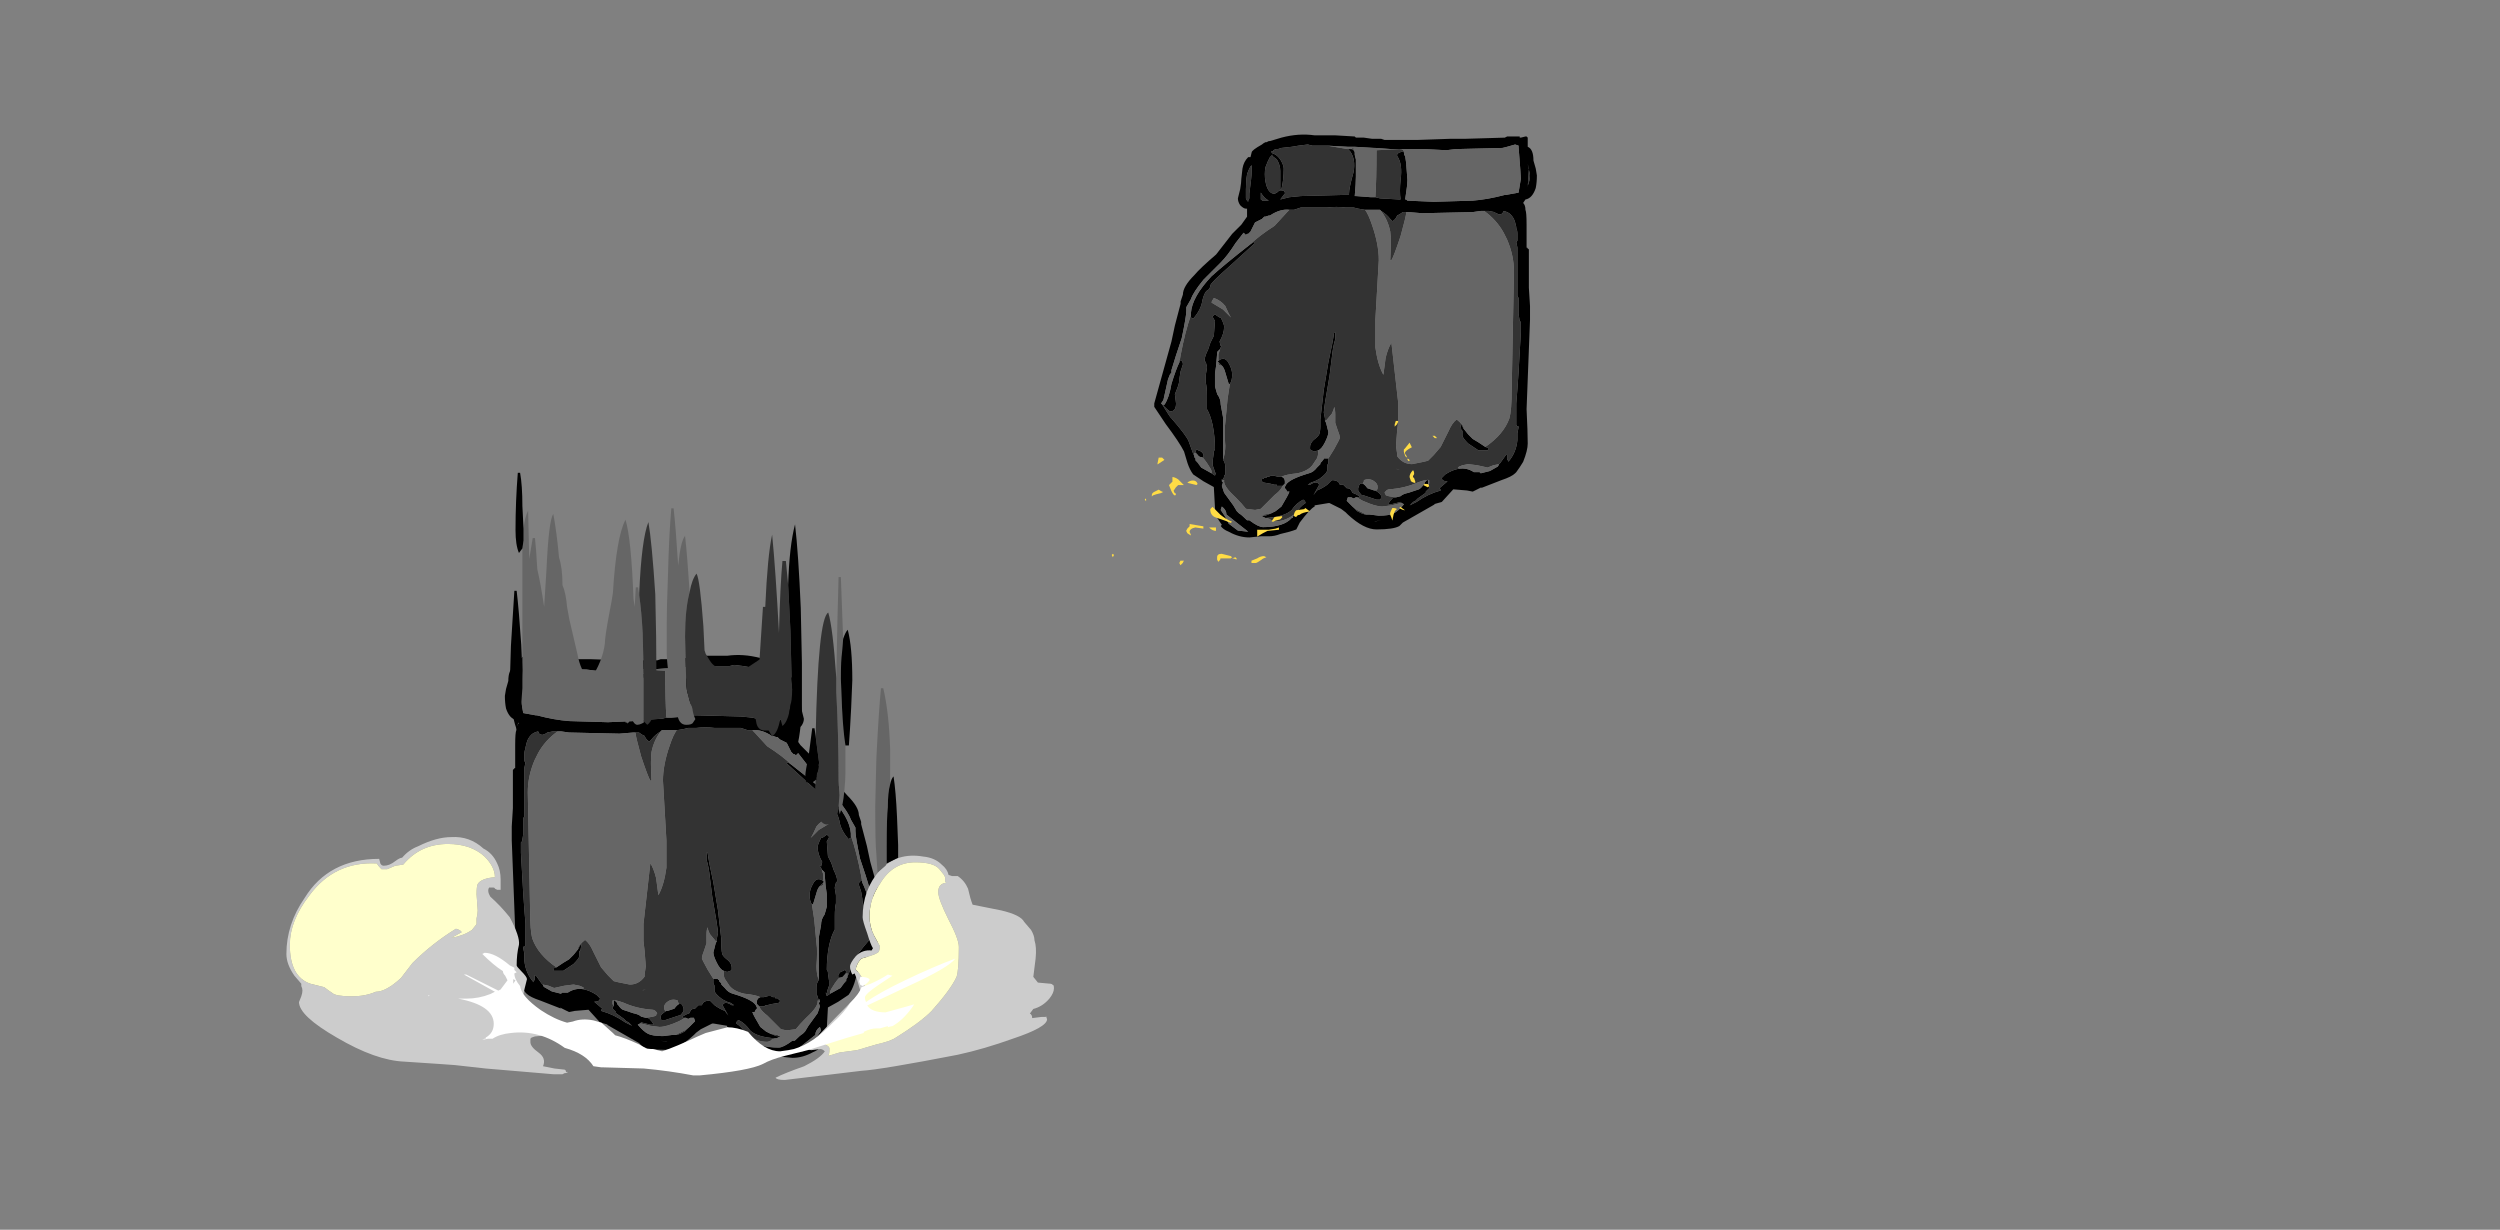 <?xml version="1.0" encoding="UTF-8" standalone="no"?>
<svg xmlns:ffdec="https://www.free-decompiler.com/flash" xmlns:xlink="http://www.w3.org/1999/xlink" ffdec:objectType="frame" height="375.7px" width="763.8px" xmlns="http://www.w3.org/2000/svg">
  <rect width="100%" height="100%" fill="#808080" stroke="none"/>
  <g transform="matrix(1.0, 0.0, 0.0, 1.0, 361.4, 335.85)">
    <use ffdec:characterId="2480" height="134.4" transform="matrix(1.0, 0.0, 0.0, 1.0, -226.75, -135.85)" width="142.45" xlink:href="#sprite0"/>
    <use ffdec:characterId="2485" height="26.5" transform="matrix(7.0, 0.0, 0.0, 7.0, -273.9, -191.4)" width="33.5" xlink:href="#shape1"/>
    <use ffdec:characterId="2480" height="134.4" transform="matrix(-1.0, 0.0, 0.0, 1.0, 127.75, -294.85)" width="142.45" xlink:href="#sprite0"/>
    <use ffdec:characterId="2484" height="6.3" transform="matrix(-7.0, 0.0, 0.0, 7.0, 77.65, -207.25)" width="14.2" xlink:href="#shape2"/>
  </g>
  <defs>
    <g id="sprite0" transform="matrix(1.0, 0.0, 0.0, 1.0, 19.6, 2.1)">
      <use ffdec:characterId="2476" height="17.6" transform="matrix(7.0, 0.0, 0.0, 7.0, 0.0, -2.1)" width="16.7" xlink:href="#shape0"/>
    </g>
    <g id="shape0" transform="matrix(1.0, 0.0, 0.0, 1.0, 0.0, 0.3)">
      <path d="M0.45 -0.2 L0.5 -0.2 0.7 -0.15 0.75 -0.15 0.75 -0.2 1.3 -0.2 1.4 -0.15 3.1 -0.1 3.75 -0.1 5.2 -0.05 6.65 -0.05 6.8 -0.1 7.2 -0.1 7.55 -0.15 7.9 -0.15 7.95 -0.2 8.8 -0.25 9.7 -0.25 Q10.4 -0.35 11.15 -0.15 L11.65 0.0 11.7 0.0 11.8 0.05 11.85 0.05 Q11.95 0.1 12.0 0.15 12.45 0.4 12.45 0.5 L12.5 0.7 12.6 0.7 Q12.8 0.9 12.85 1.2 L12.9 1.65 Q12.9 1.8 12.95 2.1 L13.05 2.5 Q13.05 2.65 12.95 2.8 12.8 2.95 12.7 2.95 L12.65 2.95 12.65 3.3 12.9 3.65 13.3 4.05 14.0 4.95 Q14.7 5.55 14.95 5.85 15.45 6.35 15.45 6.7 L15.55 7.0 15.55 7.1 15.8 8.05 15.95 8.75 16.7 11.45 16.7 11.6 16.2 12.35 Q15.6 13.15 15.4 13.55 15.35 13.7 15.25 14.05 15.15 14.35 15.0 14.55 L14.55 14.85 Q14.2 15.05 14.1 15.1 L14.05 16.0 Q14.05 16.15 13.95 16.45 L13.75 16.75 13.8 16.8 Q13.7 16.95 13.45 17.05 13.0 17.3 12.55 17.3 L12.05 17.25 11.7 17.25 Q11.45 17.25 11.2 17.15 10.75 17.05 10.5 16.95 L10.35 16.65 Q9.9 16.05 9.7 15.95 L9.7 15.9 9.1 15.8 9.05 15.8 8.55 16.05 8.35 16.2 8.25 16.3 Q7.55 16.95 7.0 16.95 6.25 16.95 6.0 16.8 L5.85 16.65 Q4.9 16.1 4.45 15.85 L4.5 15.85 4.15 15.75 3.65 15.2 3.05 15.25 2.8 15.3 2.4 15.1 2.45 15.15 1.55 14.8 Q1.1 14.65 0.95 14.5 L0.9 14.45 Q0.75 14.25 0.6 14.0 0.4 13.5 0.4 13.2 0.4 12.7 0.45 11.7 L0.3 7.8 0.3 7.2 0.35 6.4 0.35 4.75 Q0.35 4.7 0.4 4.7 0.4 4.65 0.45 4.65 L0.45 3.65 Q0.45 3.1 0.5 3.0 0.5 2.8 0.6 2.7 L0.5 2.55 Q0.2 2.5 0.05 2.05 0.0 1.8 0.0 1.5 L0.05 1.2 0.15 0.85 Q0.15 0.35 0.4 0.25 L0.4 -0.15 0.45 -0.2 M8.25 0.35 L8.15 0.45 Q7.9 0.8 8.0 1.35 8.2 2.05 8.2 2.3 L8.2 2.35 8.4 2.35 10.3 2.4 10.8 2.45 11.2 2.55 11.05 2.35 11.0 2.3 11.0 2.25 Q11.0 2.15 11.2 2.15 11.25 2.15 11.35 2.25 L11.45 2.3 Q11.75 2.3 11.85 1.75 11.9 1.45 11.85 1.15 L11.75 0.9 11.65 0.7 11.55 0.6 11.55 0.55 11.6 0.45 11.5 0.45 11.5 0.4 11.4 0.35 11.3 0.35 11.15 0.3 10.7 0.25 10.4 0.2 10.0 0.15 9.8 0.2 9.15 0.2 8.25 0.25 7.95 0.25 7.1 0.3 7.05 0.3 6.35 0.35 4.9 0.35 3.95 0.4 3.55 0.35 3.5 0.35 1.5 0.3 1.3 0.25 0.95 0.15 0.8 0.2 0.8 0.25 Q0.7 1.5 0.7 1.65 L0.8 2.25 1.35 2.35 1.4 2.35 Q2.15 2.55 2.8 2.6 L4.5 2.65 5.65 2.6 5.7 2.55 5.75 2.55 5.7 2.2 Q5.65 1.9 5.65 1.7 L5.7 1.05 5.7 1.0 5.75 0.65 5.8 0.6 5.8 0.5 5.85 0.45 6.0 0.5 Q6.1 0.55 6.1 0.6 L6.1 0.65 Q5.85 1.0 5.95 1.7 6.0 2.2 5.95 2.55 L6.0 2.55 6.85 2.5 7.05 2.45 7.25 2.45 7.9 2.4 7.95 2.4 Q7.9 1.85 7.9 1.55 L7.9 0.8 7.95 0.6 7.95 0.5 Q7.95 0.45 8.0 0.4 8.05 0.35 8.1 0.35 L8.25 0.35 M12.45 1.35 Q12.45 1.55 12.55 2.3 L12.55 2.5 12.6 2.6 12.6 2.65 12.65 2.6 12.7 2.5 12.7 2.1 Q12.7 1.75 12.65 1.45 12.55 1.15 12.45 1.05 L12.45 1.35 M11.7 2.6 L12.0 2.6 12.0 2.55 12.05 2.55 12.05 2.25 Q11.9 2.5 11.7 2.6 M16.35 11.5 L16.4 11.45 16.3 11.3 16.1 10.4 16.0 10.15 15.95 10.15 15.95 10.0 15.75 9.35 15.5 8.6 Q15.3 7.65 15.3 7.4 L15.3 7.25 15.1 6.9 Q15.0 6.6 14.55 6.05 L13.8 5.3 Q13.5 5.0 13.15 4.45 L12.8 4.0 12.7 4.1 12.65 4.05 12.6 4.05 12.5 3.95 12.3 3.55 Q12.2 3.5 12.0 3.4 L11.9 3.3 11.85 3.3 11.7 3.25 11.65 3.25 Q11.2 2.95 10.8 3.0 L10.6 3.0 10.3 2.9 9.15 2.9 Q8.75 2.85 8.35 2.9 L8.0 2.9 7.8 2.95 7.5 3.0 6.85 3.0 6.8 3.05 Q6.55 3.2 6.4 3.4 L6.3 3.5 Q6.15 3.4 6.1 3.25 L6.0 3.2 5.85 3.1 5.7 3.1 5.6 3.1 5.0 3.15 2.8 3.1 2.45 3.05 2.3 3.05 2.1 3.05 1.85 3.1 Q1.8 3.15 1.65 3.2 1.55 3.2 1.5 3.15 L1.45 3.05 Q1.25 3.1 1.15 3.2 1.0 3.35 0.95 3.55 L0.9 3.75 0.9 3.8 Q0.85 3.9 0.85 4.05 L0.85 4.35 0.9 4.4 0.85 4.65 0.85 6.75 0.8 6.85 0.8 7.55 0.75 7.85 0.7 7.9 0.7 8.35 Q0.8 10.3 0.9 11.45 L0.9 12.4 0.85 12.45 0.8 12.45 0.8 12.5 0.85 12.75 0.85 13.05 Q0.9 13.6 1.25 14.0 L1.25 13.95 1.3 13.9 1.3 13.7 1.35 13.7 Q1.45 13.85 1.6 14.05 L1.65 14.1 1.7 14.2 2.05 14.4 2.45 14.5 2.5 14.45 2.75 14.45 Q3.05 14.25 3.4 14.3 3.7 14.35 4.0 14.55 L4.15 14.7 Q4.15 14.85 3.9 14.85 L4.25 15.15 Q4.2 15.2 4.2 15.25 4.75 15.4 5.25 15.75 L5.55 15.9 5.4 15.75 5.3 15.7 5.2 15.6 4.85 15.35 4.85 15.3 4.7 15.15 4.7 15.05 4.75 15.05 4.75 14.8 4.8 14.8 4.9 14.9 4.9 14.95 4.95 15.0 Q5.05 15.15 5.15 15.2 5.3 15.25 5.6 15.35 5.85 15.4 5.95 15.5 L6.15 15.55 Q6.3 15.55 6.35 15.65 L6.4 15.7 6.5 15.85 6.35 15.85 5.95 15.75 5.9 15.8 5.8 15.85 Q6.05 16.15 6.25 16.25 6.45 16.35 6.9 16.35 L7.3 16.3 7.45 16.3 7.5 16.3 7.65 16.25 7.85 16.15 8.05 15.95 8.3 15.7 8.25 15.55 8.1 15.55 8.0 15.6 7.9 15.55 7.85 15.55 7.75 15.55 7.75 15.5 Q7.9 15.4 8.05 15.35 L8.1 15.25 Q8.15 15.15 8.3 15.15 L8.45 15.0 8.6 15.0 Q8.65 14.8 8.95 14.8 L9.15 15.0 Q9.35 15.15 9.6 15.25 L9.75 15.45 9.5 15.0 Q9.6 14.8 9.9 15.0 L10.0 15.0 9.85 14.9 9.7 14.85 9.5 14.75 Q9.15 14.5 9.15 14.35 L9.15 14.15 9.1 14.05 9.1 13.85 9.3 13.85 9.3 13.9 9.35 13.9 9.35 13.95 9.45 14.05 9.45 14.1 9.6 14.25 Q9.75 14.45 9.95 14.5 10.8 14.75 10.95 15.0 L11.0 15.1 11.0 15.15 10.95 15.2 10.9 15.3 10.8 15.3 Q10.85 15.45 11.15 15.95 L11.4 16.15 11.6 16.25 11.85 16.35 11.9 16.35 12.05 16.35 11.85 16.45 Q11.0 16.4 10.7 16.1 10.5 15.8 10.2 15.65 10.1 15.7 10.1 15.8 10.35 15.95 10.55 16.3 L10.6 16.3 10.65 16.4 10.65 16.45 10.7 16.45 Q11.05 16.85 11.95 16.85 12.15 16.85 12.55 16.55 L12.65 16.55 Q12.9 16.3 13.0 16.25 L13.1 16.15 13.25 15.9 13.65 15.35 13.75 15.05 13.7 14.9 13.75 14.85 13.75 14.8 13.75 14.75 13.7 14.75 Q13.65 14.7 13.65 14.6 L13.6 14.55 13.6 14.2 Q13.6 14.05 13.7 13.9 L13.7 13.25 Q13.7 12.35 13.7 12.05 L13.8 11.5 Q13.8 11.25 13.95 11.05 14.0 10.9 14.05 10.7 L14.05 10.3 Q14.05 10.25 14.05 10.15 L14.0 9.8 13.95 9.2 13.8 9.05 13.8 9.0 13.75 8.95 13.75 8.9 13.8 8.95 13.85 8.75 Q13.65 8.4 13.65 8.1 13.65 8.0 13.8 7.7 L13.85 7.7 14.0 7.6 14.05 7.55 14.15 7.65 Q14.15 7.7 14.05 7.85 L14.1 8.5 14.25 8.8 14.35 9.1 Q14.5 9.4 14.5 9.55 L14.5 9.6 14.45 9.65 14.4 9.85 14.4 9.9 14.45 10.2 14.45 10.55 Q14.4 10.75 14.4 11.1 L14.4 11.7 Q14.25 11.95 14.15 12.4 14.05 12.9 14.05 13.45 L14.1 13.55 14.1 13.6 14.15 13.95 14.15 14.15 Q14.05 14.4 14.05 14.5 L14.0 14.45 14.05 14.6 14.2 14.5 14.65 14.25 14.8 14.05 14.9 13.95 14.9 13.9 14.9 13.85 14.95 13.8 14.95 13.75 15.0 13.65 15.2 13.1 Q15.3 12.85 15.95 12.1 L16.0 12.05 16.1 11.9 16.35 11.5 M12.5 4.5 Q13.65 5.4 14.2 5.9 15.05 6.8 15.1 7.5 L15.1 7.6 15.1 7.7 15.0 7.75 Q14.65 7.35 14.6 6.95 14.5 6.55 14.35 6.5 14.25 6.4 14.25 6.3 14.25 6.2 13.4 5.45 L12.3 4.45 12.35 4.4 12.5 4.5 M15.6 9.65 Q15.75 9.95 15.95 10.6 16.05 11.2 16.25 11.5 L16.3 11.55 Q16.05 11.8 16.0 11.8 15.75 11.8 15.75 11.45 L15.8 11.05 15.7 10.8 Q15.6 10.55 15.6 10.35 L15.55 10.05 15.45 9.75 Q15.45 9.65 15.5 9.6 L15.6 9.55 15.6 9.65 M13.9 9.6 L13.95 9.6 13.9 9.65 13.75 9.8 Q13.65 9.9 13.6 10.1 L13.45 10.6 13.4 10.6 Q13.3 10.45 13.3 10.2 13.3 9.95 13.45 9.7 13.55 9.5 13.7 9.5 13.75 9.5 13.85 9.55 L13.9 9.6 M14.15 9.6 L14.15 9.6 M14.6 13.8 Q14.55 13.9 14.55 13.7 14.55 13.65 14.65 13.55 14.8 13.5 14.85 13.45 L14.9 13.55 14.85 13.65 14.8 13.7 Q14.75 13.8 14.6 13.8 M11.35 0.8 Q11.2 1.05 11.2 1.3 11.2 1.85 11.2 2.1 L11.15 2.1 Q11.05 1.7 11.05 1.2 11.05 1.05 11.2 0.8 11.35 0.6 11.5 0.55 11.55 0.45 11.55 0.65 L11.35 0.8 M3.2 12.55 Q3.3 12.35 3.35 12.3 L3.3 12.6 3.25 12.65 3.25 12.85 Q3.25 12.95 3.0 13.2 L2.55 13.5 2.15 13.5 2.1 13.4 2.25 13.35 2.55 13.15 2.8 13.0 3.0 12.8 3.2 12.55 M0.35 1.2 L0.4 1.0 0.35 1.25 Q0.3 1.45 0.3 1.5 0.3 1.7 0.4 1.95 L0.4 2.0 0.35 1.25 0.35 1.2 M1.75 14.05 L1.75 14.05 M9.25 12.2 L9.25 12.1 9.3 11.85 Q9.3 11.65 9.05 10.25 L8.95 9.45 Q8.9 8.95 8.8 8.65 L8.8 8.35 8.85 8.35 Q8.9 8.75 9.1 9.65 L9.3 10.85 9.45 12.15 9.45 12.45 Q9.45 12.65 9.5 12.8 9.55 12.9 9.75 13.05 9.9 13.2 9.9 13.35 L9.9 13.45 9.85 13.5 9.7 13.55 9.55 13.5 Q9.4 13.45 9.25 13.15 9.1 12.85 9.1 12.7 L9.2 12.3 9.25 12.2 M11.15 14.65 L11.3 14.65 11.5 14.6 11.6 14.6 11.7 14.65 11.8 14.65 11.8 14.7 11.9 14.7 11.95 14.75 12.0 14.75 12.0 14.85 11.95 14.9 11.65 14.95 11.45 15.0 11.35 15.0 11.35 15.05 11.1 15.05 11.0 14.95 Q11.0 14.9 11.0 14.85 11.0 14.7 11.15 14.65 M7.6 14.95 L7.7 14.95 7.75 15.0 7.8 15.15 7.8 15.25 Q7.75 15.35 7.65 15.45 L7.6 15.45 7.0 15.65 6.85 15.65 Q6.8 15.65 6.8 15.5 6.8 15.4 7.05 15.25 L7.1 15.25 7.4 15.15 Q7.5 15.0 7.6 14.95 M6.0 14.35 L6.15 14.3 6.05 14.35 6.0 14.35 M7.1 16.6 L6.8 16.55 7.05 16.6 7.1 16.6 M13.75 15.95 Q13.55 16.1 13.55 16.3 L12.6 17.05 13.05 17.0 13.45 16.7 Q13.5 16.6 13.6 16.4 L13.8 16.1 13.75 15.95" fill="#000000" fill-rule="evenodd" stroke="none"/>
      <path d="M9.15 0.2 L9.8 0.2 10.0 0.15 10.4 0.2 10.7 0.25 11.15 0.3 11.3 0.35 11.4 0.35 11.5 0.4 11.5 0.45 11.6 0.45 11.55 0.55 11.55 0.6 11.65 0.7 11.75 0.9 11.85 1.15 Q11.9 1.45 11.85 1.75 11.75 2.3 11.45 2.3 L11.35 2.25 Q11.25 2.15 11.2 2.15 11.0 2.15 11.0 2.25 L11.0 2.3 11.05 2.35 11.2 2.55 10.8 2.45 10.3 2.4 8.4 2.35 8.2 2.35 8.2 2.3 Q8.2 2.05 8.0 1.35 7.9 0.8 8.15 0.45 L8.25 0.35 9.15 0.2 M8.1 0.35 Q8.05 0.35 8.0 0.4 L8.0 0.3 Q8.05 0.3 8.1 0.35 M7.05 2.45 L6.85 2.5 6.0 2.55 5.95 2.55 Q6.0 2.2 5.95 1.7 5.85 1.0 6.1 0.65 L6.1 0.6 Q6.1 0.55 6.0 0.5 L5.85 0.45 5.8 0.5 5.8 0.6 5.8 0.5 Q5.8 0.35 6.0 0.35 L7.0 0.4 Q7.0 1.75 7.05 2.45 M11.7 2.6 Q11.9 2.5 12.05 2.25 L12.05 2.55 12.0 2.55 12.0 2.6 11.7 2.6 M12.45 1.35 L12.45 1.05 Q12.55 1.15 12.65 1.45 12.7 1.75 12.7 2.1 L12.7 2.5 12.65 2.6 12.6 2.65 12.6 2.6 12.55 2.5 12.55 2.3 Q12.45 1.55 12.45 1.35 M10.8 3.0 L10.9 3.1 11.45 3.7 Q12.15 4.15 12.5 4.5 L12.35 4.4 12.3 4.45 13.4 5.45 Q14.25 6.2 14.25 6.3 14.25 6.4 14.35 6.5 14.5 6.55 14.6 6.95 14.65 7.35 15.0 7.75 L15.1 7.7 15.1 7.6 Q15.35 8.3 15.55 9.35 L15.6 9.65 15.6 9.55 15.5 9.6 Q15.45 9.65 15.45 9.75 L15.55 10.05 15.6 10.35 Q15.6 10.55 15.7 10.8 L15.8 11.05 15.75 11.45 Q15.75 11.8 16.0 11.8 16.05 11.8 16.3 11.55 L16.25 11.5 16.35 11.5 16.1 11.9 16.0 12.05 15.95 12.1 Q15.3 12.85 15.2 13.1 L15.0 13.65 14.95 13.75 14.95 13.6 14.85 13.65 14.9 13.55 14.85 13.45 Q14.8 13.5 14.65 13.55 14.55 13.65 14.55 13.7 14.55 13.9 14.6 13.8 14.5 13.9 14.4 14.05 14.2 14.35 14.2 14.4 L14.2 14.5 14.05 14.6 14.0 14.45 14.05 14.5 Q14.05 14.4 14.15 14.15 L14.15 13.95 14.1 13.6 14.1 13.55 14.05 13.45 Q14.05 12.9 14.15 12.4 14.25 11.95 14.4 11.7 L14.4 11.1 Q14.4 10.75 14.45 10.55 L14.45 10.2 14.4 9.9 14.4 9.85 14.45 9.65 14.5 9.6 14.5 9.55 Q14.5 9.4 14.35 9.1 L14.25 8.8 14.1 8.5 14.05 7.85 Q14.15 7.7 14.15 7.65 L14.05 7.55 14.0 7.6 13.85 7.7 13.8 7.7 Q13.65 8.0 13.65 8.1 13.65 8.4 13.85 8.75 L13.8 8.95 13.75 8.9 13.75 8.95 13.8 9.0 13.9 9.3 13.9 9.6 13.85 9.55 Q13.75 9.5 13.7 9.5 13.55 9.5 13.45 9.7 13.3 9.95 13.3 10.2 13.3 10.45 13.4 10.6 L13.5 11.25 13.6 12.3 Q13.65 12.6 13.6 13.3 13.6 13.65 13.7 13.9 13.6 14.05 13.6 14.2 L13.6 14.55 13.65 14.6 Q13.65 14.7 13.7 14.75 L13.75 14.75 13.75 14.8 13.65 14.8 Q13.7 15.05 13.15 15.55 12.85 15.85 12.7 16.05 L12.3 16.1 12.05 16.05 11.45 15.45 Q11.25 15.3 11.15 15.15 L11.1 15.05 11.35 15.05 11.35 15.0 11.45 15.0 11.65 14.95 11.95 14.9 12.0 14.85 12.0 14.75 11.95 14.75 11.9 14.7 11.8 14.7 11.8 14.65 11.7 14.65 11.6 14.6 11.5 14.6 11.3 14.65 11.15 14.65 Q10.95 14.55 10.45 14.5 10.0 14.4 9.8 14.15 L9.6 13.85 Q9.55 13.75 9.55 13.6 L9.55 13.5 9.7 13.55 9.85 13.5 9.9 13.45 9.9 13.35 Q9.9 13.2 9.75 13.05 9.55 12.9 9.5 12.8 9.45 12.65 9.45 12.45 L9.45 12.15 9.3 10.85 9.1 9.65 Q8.9 8.75 8.85 8.35 L8.8 8.35 8.8 8.65 Q8.9 8.95 8.95 9.45 L9.05 10.25 Q9.3 11.65 9.3 11.85 L9.25 12.1 9.25 12.2 9.2 12.2 8.95 11.9 Q8.85 11.7 8.85 11.6 8.8 11.7 8.8 11.95 L8.8 12.3 8.7 12.6 Q8.6 12.85 8.6 12.95 8.6 13.0 8.85 13.45 L9.1 13.85 9.1 14.05 9.15 14.15 9.15 14.35 Q9.15 14.5 9.5 14.75 L9.7 14.85 9.85 14.9 10.0 15.0 9.9 15.0 Q9.6 14.8 9.5 15.0 L9.75 15.45 9.6 15.25 Q9.35 15.15 9.15 15.0 L8.95 14.8 Q8.65 14.8 8.6 15.0 L8.45 15.0 8.3 15.15 Q8.15 15.15 8.1 15.25 L8.05 15.35 Q7.9 15.4 7.75 15.5 L7.75 15.55 7.85 15.55 Q7.7 15.65 7.6 15.7 7.05 15.95 6.75 15.95 L6.35 15.9 5.95 15.8 5.9 15.8 5.95 15.75 6.35 15.85 6.5 15.85 6.4 15.7 6.35 15.65 Q6.3 15.55 6.15 15.55 6.55 15.5 6.6 15.45 6.6 15.4 6.65 15.35 6.55 15.2 6.45 15.2 5.75 15.15 5.2 14.9 4.8 14.75 4.7 14.8 L4.7 14.95 4.75 15.05 4.7 15.05 4.7 15.15 4.85 15.3 4.85 15.35 5.2 15.6 5.3 15.7 5.4 15.75 5.55 15.9 5.25 15.75 Q4.75 15.4 4.2 15.25 4.2 15.2 4.25 15.15 L3.9 14.85 Q4.15 14.85 4.15 14.7 L4.0 14.55 Q3.7 14.35 3.4 14.3 L3.45 14.25 Q3.4 14.2 3.25 14.15 L3.0 14.1 2.6 14.15 2.15 14.25 1.9 14.15 1.65 14.1 1.6 14.05 Q1.45 13.85 1.35 13.7 L1.3 13.7 1.3 13.9 1.25 13.95 1.25 14.0 Q0.9 13.6 0.85 13.05 L0.85 12.75 0.8 12.5 0.8 12.45 0.85 12.45 0.9 12.4 0.9 11.45 Q0.8 10.3 0.7 8.35 L0.7 7.9 0.75 7.85 0.8 7.55 0.8 6.85 0.85 6.75 0.85 4.65 0.9 4.4 0.85 4.35 0.85 4.05 Q0.85 3.9 0.9 3.8 L0.9 3.75 0.95 3.55 Q1.0 3.35 1.15 3.2 1.25 3.1 1.45 3.05 L1.5 3.15 Q1.55 3.2 1.65 3.2 1.8 3.15 1.85 3.1 L2.1 3.05 2.3 3.05 Q1.75 3.45 1.45 4.0 L1.3 4.3 Q1.0 5.0 1.0 5.7 L1.1 10.85 Q1.1 11.75 1.2 12.1 1.45 12.8 2.25 13.35 L2.1 13.4 2.15 13.5 2.55 13.5 3.0 13.2 Q3.25 12.95 3.25 12.85 L3.25 12.65 3.3 12.6 3.35 12.3 Q3.3 12.35 3.2 12.55 L3.2 12.5 Q3.2 12.4 3.5 12.15 3.7 12.3 3.85 12.65 L4.2 13.35 4.5 13.7 4.75 13.95 4.95 14.0 5.45 14.1 Q5.85 14.1 6.1 13.75 L6.1 13.65 6.15 13.3 6.1 12.65 6.05 12.2 6.05 11.45 6.35 8.8 Q6.5 9.05 6.6 9.45 L6.7 10.2 Q6.95 9.75 7.05 9.0 L7.05 7.8 6.9 5.2 Q6.9 4.5 7.2 3.65 7.35 3.2 7.5 3.0 L7.8 2.95 8.0 2.9 8.35 2.9 Q8.75 2.85 9.15 2.9 L10.3 2.9 10.6 3.0 10.8 3.0 M14.9 13.9 L14.9 13.95 14.8 14.05 14.65 14.25 14.75 14.1 14.9 13.9 M10.55 16.3 Q10.35 15.95 10.1 15.8 10.1 15.7 10.2 15.65 10.5 15.8 10.7 16.1 11.0 16.4 11.85 16.45 L11.8 16.45 11.65 16.5 11.6 16.55 Q11.5 16.6 11.45 16.6 11.0 16.6 10.6 16.3 L10.55 16.3 M11.9 16.35 L11.85 16.35 11.6 16.25 11.9 16.3 11.95 16.35 11.9 16.35 M8.05 15.95 L7.85 16.15 7.65 16.25 7.5 16.3 7.45 16.3 7.85 16.1 8.05 15.95 M5.7 3.1 L5.85 3.1 6.0 3.2 6.1 3.25 Q6.15 3.4 6.3 3.5 L6.4 3.4 Q6.55 3.2 6.8 3.05 6.5 3.45 6.4 3.95 6.35 4.3 6.4 5.2 L6.35 5.2 Q6.25 5.05 5.95 4.15 5.7 3.25 5.7 3.1 M14.1 6.85 Q13.8 6.95 13.6 7.2 13.45 7.55 13.35 7.7 L13.7 7.35 Q13.95 7.2 14.2 7.05 14.2 7.0 14.1 6.85 M13.9 9.65 L13.9 9.75 13.8 9.8 13.75 9.8 13.9 9.65 M11.35 0.8 L11.55 0.65 Q11.55 0.45 11.5 0.55 11.35 0.6 11.2 0.8 11.05 1.05 11.05 1.2 11.05 1.7 11.15 2.1 L11.2 2.1 Q11.2 1.85 11.2 1.3 11.2 1.05 11.35 0.8 M0.35 1.2 L0.35 1.25 0.4 2.0 0.4 1.95 Q0.3 1.7 0.3 1.5 0.3 1.45 0.35 1.25 L0.4 1.0 0.35 1.2 M1.75 14.05 L1.75 14.05 M7.6 14.95 L7.55 14.85 7.55 14.8 Q7.3 14.7 7.1 14.85 6.95 14.95 6.95 15.1 6.95 15.2 7.0 15.25 L7.05 15.25 Q6.8 15.4 6.8 15.5 6.8 15.65 6.85 15.65 L7.0 15.65 7.6 15.45 7.65 15.45 Q7.75 15.35 7.8 15.25 L7.8 15.15 7.75 15.0 7.7 14.95 7.6 14.95 M6.0 14.35 L6.05 14.35 6.15 14.3 6.0 14.35" fill="#333333" fill-rule="evenodd" stroke="none"/>
      <path d="M9.15 0.2 L8.25 0.35 8.1 0.35 Q8.05 0.3 8.0 0.3 L8.0 0.4 Q7.95 0.45 7.95 0.5 L7.95 0.6 7.9 0.8 7.9 1.55 Q7.9 1.85 7.95 2.4 L7.9 2.4 7.25 2.45 7.05 2.45 Q7.0 1.75 7.0 0.4 L6.0 0.35 Q5.8 0.35 5.8 0.5 L5.8 0.6 5.75 0.65 5.7 1.0 5.7 1.05 5.65 1.7 Q5.65 1.9 5.7 2.2 L5.75 2.55 5.7 2.55 5.65 2.6 4.5 2.65 2.8 2.6 Q2.15 2.55 1.4 2.35 L1.35 2.35 0.8 2.25 0.7 1.65 Q0.7 1.5 0.8 0.25 L0.8 0.2 0.95 0.15 1.3 0.25 1.5 0.3 3.5 0.35 3.55 0.35 3.95 0.4 4.9 0.35 6.35 0.35 7.05 0.3 7.1 0.3 7.95 0.25 8.25 0.25 9.15 0.2 M10.8 3.0 Q11.2 2.95 11.65 3.25 L11.7 3.25 11.85 3.3 11.9 3.3 12.0 3.4 Q12.2 3.5 12.3 3.55 L12.5 3.95 12.6 4.05 12.65 4.05 12.7 4.1 12.8 4.0 13.15 4.45 Q13.5 5.0 13.8 5.3 L14.55 6.05 Q15.0 6.6 15.1 6.9 L15.3 7.25 15.3 7.4 Q15.3 7.65 15.5 8.6 L15.75 9.35 15.95 10.0 15.95 10.15 16.0 10.15 16.1 10.4 16.3 11.3 16.4 11.45 16.35 11.5 16.25 11.5 Q16.05 11.2 15.95 10.6 15.75 9.95 15.6 9.65 L15.55 9.35 Q15.35 8.3 15.1 7.6 L15.1 7.5 Q15.05 6.8 14.2 5.9 13.65 5.4 12.5 4.5 12.15 4.15 11.45 3.7 L10.9 3.1 10.8 3.0 M14.95 13.75 L14.95 13.8 14.9 13.85 14.9 13.9 14.75 14.1 14.65 14.25 14.2 14.5 14.2 14.4 Q14.2 14.35 14.4 14.05 14.5 13.9 14.6 13.8 14.75 13.8 14.8 13.7 L14.85 13.65 14.95 13.6 14.95 13.75 M13.8 9.0 L13.8 9.05 13.95 9.2 14.0 9.8 14.05 10.15 Q14.05 10.25 14.05 10.3 L14.05 10.7 Q14.0 10.9 13.95 11.05 13.8 11.25 13.8 11.5 L13.7 12.05 Q13.7 12.35 13.7 13.25 L13.7 13.9 Q13.6 13.65 13.6 13.3 13.65 12.6 13.6 12.3 L13.5 11.25 13.4 10.6 13.45 10.6 13.6 10.1 Q13.65 9.9 13.75 9.8 L13.8 9.8 13.9 9.75 13.9 9.65 13.95 9.6 13.9 9.6 13.9 9.3 13.8 9.0 M13.75 14.8 L13.75 14.85 13.7 14.9 13.75 15.05 13.65 15.35 13.25 15.9 13.1 16.15 13.0 16.25 Q12.9 16.3 12.65 16.55 L12.55 16.55 Q12.15 16.85 11.95 16.85 11.05 16.85 10.7 16.45 L10.65 16.45 10.65 16.4 10.6 16.3 10.55 16.3 10.6 16.3 Q11.0 16.6 11.45 16.6 11.5 16.6 11.6 16.55 L11.65 16.5 11.8 16.45 11.85 16.45 12.05 16.35 11.9 16.35 11.95 16.35 11.9 16.3 11.6 16.25 11.4 16.15 11.15 15.95 Q10.85 15.45 10.8 15.3 L10.9 15.3 10.95 15.2 11.0 15.15 11.0 15.1 10.95 15.0 Q10.8 14.75 9.95 14.5 9.75 14.45 9.6 14.25 L9.45 14.1 9.45 14.05 9.35 13.95 9.35 13.9 9.3 13.9 9.3 13.85 9.1 13.85 8.85 13.45 Q8.6 13.0 8.6 12.95 8.6 12.85 8.7 12.6 L8.8 12.3 8.8 11.95 Q8.8 11.7 8.85 11.6 8.85 11.7 8.95 11.9 L9.2 12.2 9.25 12.2 9.2 12.3 9.1 12.7 Q9.1 12.85 9.25 13.15 9.4 13.45 9.55 13.5 L9.55 13.6 Q9.55 13.75 9.6 13.85 L9.8 14.15 Q10.0 14.4 10.45 14.5 10.95 14.55 11.15 14.65 11.0 14.7 11.0 14.85 11.0 14.9 11.0 14.95 L11.1 15.05 11.15 15.15 Q11.25 15.3 11.45 15.45 L12.05 16.05 12.3 16.1 12.7 16.05 Q12.85 15.85 13.15 15.55 13.7 15.05 13.65 14.8 L13.75 14.8 M7.85 15.55 L7.9 15.55 8.0 15.6 8.1 15.55 8.25 15.55 8.3 15.7 8.05 15.95 7.85 16.1 7.45 16.3 7.3 16.3 6.9 16.35 Q6.45 16.35 6.25 16.25 6.05 16.15 5.8 15.85 L5.9 15.8 5.95 15.8 6.35 15.9 6.75 15.95 Q7.05 15.95 7.6 15.7 7.7 15.65 7.85 15.55 M6.15 15.55 L5.95 15.5 Q5.85 15.4 5.6 15.35 5.3 15.25 5.15 15.2 5.05 15.15 4.95 15.0 L4.9 14.95 4.9 14.9 4.8 14.8 4.75 14.8 4.75 15.05 4.7 14.95 4.7 14.8 Q4.8 14.75 5.2 14.9 5.75 15.15 6.45 15.2 6.55 15.2 6.65 15.35 6.6 15.4 6.6 15.45 6.55 15.5 6.15 15.55 M3.4 14.3 Q3.05 14.25 2.75 14.45 L2.5 14.45 2.45 14.5 2.05 14.4 1.7 14.2 1.65 14.1 1.9 14.15 2.15 14.25 2.6 14.15 3.0 14.1 3.25 14.15 Q3.4 14.2 3.45 14.25 L3.4 14.3 M2.3 3.05 L2.45 3.05 2.8 3.1 5.0 3.15 5.6 3.1 5.7 3.1 Q5.7 3.25 5.95 4.15 6.25 5.05 6.35 5.2 L6.4 5.2 Q6.35 4.3 6.4 3.95 6.5 3.45 6.8 3.05 L6.85 3.0 7.5 3.0 Q7.35 3.2 7.2 3.65 6.9 4.5 6.9 5.2 L7.05 7.8 7.05 9.0 Q6.95 9.75 6.7 10.2 L6.6 9.45 Q6.5 9.05 6.35 8.8 L6.05 11.45 6.05 12.2 6.1 12.65 6.15 13.3 6.1 13.65 6.1 13.75 Q5.85 14.1 5.45 14.1 L4.95 14.0 4.75 13.95 4.5 13.7 4.2 13.35 3.85 12.65 Q3.7 12.3 3.5 12.15 3.2 12.4 3.2 12.5 L3.2 12.55 3.0 12.8 2.8 13.0 2.55 13.15 2.25 13.35 Q1.45 12.8 1.2 12.1 1.1 11.75 1.1 10.85 L1.0 5.7 Q1.0 5.0 1.3 4.3 L1.45 4.0 Q1.75 3.45 2.3 3.05 M14.1 6.85 Q14.2 7.0 14.2 7.05 13.95 7.2 13.7 7.35 L13.35 7.7 Q13.45 7.55 13.6 7.2 13.8 6.95 14.1 6.85 M14.15 9.6 L14.15 9.6 M7.05 15.25 L7.0 15.25 Q6.95 15.2 6.95 15.1 6.95 14.95 7.1 14.85 7.3 14.7 7.55 14.8 L7.55 14.85 7.6 14.95 Q7.5 15.0 7.4 15.15 L7.1 15.25 7.05 15.25 M13.75 15.95 L13.8 16.1 13.6 16.4 Q13.5 16.6 13.45 16.7 L13.05 17.0 12.6 17.05 13.55 16.3 Q13.55 16.1 13.75 15.95" fill="#666666" fill-rule="evenodd" stroke="none"/>
    </g>
    <g id="shape1" transform="matrix(1.0, 0.0, 0.0, 1.0, 16.6, 25.45)">
      <path d="M11.2 -8.7 Q11.7 -8.65 12.0 -8.35 12.25 -8.15 12.3 -7.9 L12.45 -7.85 12.7 -7.85 Q13.0 -7.65 13.15 -7.3 13.25 -6.85 13.35 -6.6 L14.6 -6.35 Q15.45 -6.15 15.6 -5.85 L15.9 -5.5 Q16.05 -5.25 16.05 -5.05 16.15 -4.75 16.1 -4.25 L16.0 -3.45 16.2 -3.2 16.75 -3.15 Q16.8 -3.15 16.85 -3.1 16.9 -3.1 16.9 -2.95 16.9 -2.75 16.7 -2.5 16.4 -2.15 16.0 -2.05 L15.85 -1.85 Q15.95 -1.8 15.95 -1.65 L16.35 -1.7 16.55 -1.7 16.55 -1.75 16.6 -1.6 Q16.6 -1.25 15.1 -0.75 13.85 -0.3 12.7 -0.05 9.35 0.6 8.5 0.65 L7.25 0.8 5.15 1.05 Q4.8 1.05 4.75 0.95 5.15 0.75 6.0 0.45 6.7 0.1 6.9 -0.2 6.8 -0.3 6.7 -0.3 L6.3 -0.25 5.9 -0.35 6.25 -0.5 7.35 -1.65 Q8.45 -2.75 8.45 -2.85 L8.3 -3.35 8.2 -3.6 8.1 -3.55 Q8.0 -3.75 8.0 -3.9 8.0 -4.05 8.25 -4.35 8.55 -4.65 8.95 -4.6 L9.0 -4.7 Q8.9 -4.85 8.75 -5.35 8.55 -5.9 8.55 -6.05 8.55 -7.25 9.3 -8.1 10.05 -8.9 11.2 -8.7 M9.3 -7.5 Q8.85 -6.85 8.85 -6.1 8.85 -5.65 9.05 -5.25 L9.3 -4.8 Q9.3 -4.55 9.2 -4.5 9.05 -4.4 8.5 -4.25 8.35 -4.1 8.3 -3.95 8.25 -3.85 8.25 -3.75 8.35 -3.7 8.5 -3.45 8.65 -3.15 8.65 -2.85 L6.9 -0.5 Q7.05 -0.45 7.1 -0.35 L7.1 -0.2 Q7.1 -0.1 7.05 0.0 L7.55 -0.15 8.3 -0.25 9.15 -0.5 Q9.8 -0.65 10.0 -0.8 11.05 -1.45 11.55 -1.95 12.4 -2.9 12.65 -3.45 12.75 -3.75 12.75 -4.75 12.75 -5.1 12.3 -5.95 11.85 -6.85 11.85 -7.15 11.85 -7.35 11.95 -7.45 12.05 -7.55 12.2 -7.55 L12.15 -7.6 12.15 -7.8 12.1 -7.9 11.9 -8.15 Q11.65 -8.45 10.85 -8.45 9.85 -8.45 9.3 -7.5 M-12.5 -8.4 Q-12.45 -8.3 -12.35 -8.3 -12.1 -8.3 -11.85 -8.5 -11.65 -8.65 -11.55 -8.65 -11.25 -9.0 -10.85 -9.15 -10.05 -9.55 -9.4 -9.55 -8.6 -9.6 -8.0 -9.05 -7.6 -8.85 -7.4 -8.4 -7.25 -8.1 -7.25 -7.7 -7.25 -7.45 -7.25 -7.25 L-7.4 -7.25 -7.5 -7.3 Q-7.5 -7.35 -7.6 -7.35 -7.8 -7.35 -7.75 -7.35 -7.85 -7.2 -7.7 -6.95 -7.25 -6.55 -6.85 -6.05 -6.4 -5.2 -6.45 -4.85 -6.55 -4.45 -6.55 -3.95 -6.55 -3.9 -6.35 -3.7 -6.1 -3.45 -6.1 -3.35 L-6.2 -2.95 Q-6.3 -2.55 -6.3 -2.45 L-4.9 -1.0 Q-5.1 -0.9 -5.75 -0.85 L-5.9 -0.8 -5.95 -0.75 -5.95 -0.6 Q-5.95 -0.4 -5.6 -0.15 -5.25 0.1 -5.4 0.45 L-4.9 0.55 -4.45 0.6 -4.4 0.65 -4.4 0.7 -4.3 0.7 -4.4 0.75 -4.45 0.75 -4.55 0.8 -4.95 0.8 -7.9 0.55 -9.25 0.4 -9.95 0.35 -11.45 0.25 Q-12.7 0.2 -14.4 -0.8 -16.05 -1.75 -16.05 -2.35 L-15.95 -2.6 Q-15.9 -2.75 -15.9 -2.85 -15.9 -2.95 -15.95 -3.05 L-15.95 -3.15 -16.25 -3.5 Q-16.6 -4.0 -16.6 -4.45 -16.6 -5.75 -15.8 -6.9 -14.75 -8.6 -12.55 -8.6 L-12.5 -8.4 M-11.85 -8.3 L-12.2 -8.15 -12.45 -8.15 Q-12.6 -8.3 -12.65 -8.4 -14.5 -8.5 -15.6 -7.0 -16.45 -5.9 -16.45 -4.85 -16.45 -3.45 -15.55 -3.15 L-14.95 -3.0 -14.75 -2.85 -14.6 -2.75 Q-14.45 -2.6 -13.75 -2.6 -13.15 -2.6 -12.7 -2.8 -12.25 -2.8 -11.6 -3.4 L-11.1 -4.05 Q-10.25 -4.9 -9.2 -5.55 -9.0 -5.5 -8.95 -5.4 L-9.4 -5.15 Q-8.85 -5.25 -8.5 -5.5 L-8.3 -5.75 -8.3 -6.0 Q-8.25 -6.2 -8.25 -6.35 L-8.3 -7.05 Q-8.3 -7.4 -8.25 -7.5 -8.1 -7.75 -7.5 -7.8 -7.5 -8.25 -7.95 -8.7 -8.55 -9.25 -9.55 -9.25 -10.75 -9.25 -11.5 -8.35 L-11.85 -8.3" fill="#cccccc" fill-rule="evenodd" stroke="none"/>
      <path d="M9.3 -7.5 Q9.85 -8.45 10.85 -8.45 11.65 -8.45 11.9 -8.15 L12.1 -7.9 12.15 -7.8 12.15 -7.6 12.2 -7.55 Q12.05 -7.55 11.95 -7.45 11.85 -7.35 11.85 -7.15 11.85 -6.85 12.3 -5.95 12.75 -5.1 12.75 -4.75 12.75 -3.75 12.65 -3.45 12.4 -2.9 11.55 -1.95 11.05 -1.45 10.0 -0.8 9.8 -0.65 9.15 -0.5 L8.3 -0.25 7.55 -0.15 7.05 0.0 Q7.1 -0.1 7.1 -0.2 L7.1 -0.35 Q7.05 -0.45 6.9 -0.5 L8.65 -2.85 Q8.65 -3.15 8.5 -3.45 8.35 -3.7 8.25 -3.75 8.25 -3.85 8.3 -3.95 8.35 -4.1 8.5 -4.25 9.05 -4.4 9.2 -4.5 9.3 -4.55 9.3 -4.8 L9.05 -5.25 Q8.85 -5.65 8.85 -6.1 8.85 -6.85 9.3 -7.5 M-11.85 -8.3 L-11.5 -8.35 Q-10.75 -9.25 -9.55 -9.25 -8.55 -9.25 -7.95 -8.7 -7.5 -8.25 -7.5 -7.8 -8.1 -7.75 -8.25 -7.5 -8.3 -7.4 -8.3 -7.05 L-8.25 -6.35 Q-8.25 -6.2 -8.3 -6.0 L-8.3 -5.75 -8.5 -5.5 Q-8.85 -5.25 -9.4 -5.15 L-8.95 -5.4 Q-9.0 -5.5 -9.2 -5.55 -10.25 -4.9 -11.1 -4.05 L-11.6 -3.4 Q-12.25 -2.8 -12.7 -2.8 -13.15 -2.6 -13.75 -2.6 -14.45 -2.6 -14.6 -2.75 L-14.75 -2.85 -14.95 -3.0 -15.55 -3.15 Q-16.45 -3.45 -16.45 -4.85 -16.45 -5.9 -15.6 -7.0 -14.5 -8.5 -12.65 -8.4 -12.6 -8.3 -12.45 -8.15 L-12.2 -8.15 -11.85 -8.3" fill="#ffffcc" fill-rule="evenodd" stroke="none"/>
      <path d="M1.1 -15.25 Q1.15 -14.9 1.25 -14.7 L1.15 -14.55 Q1.1 -14.45 0.85 -14.45 0.5 -14.45 0.45 -15.0 0.45 -15.25 0.45 -15.55 0.3 -15.7 0.3 -15.95 L0.3 -16.1 Q0.05 -16.4 0.0 -17.55 L0.0 -18.85 Q0.0 -19.6 0.05 -20.85 0.1 -22.8 0.2 -23.9 L0.3 -23.9 Q0.4 -23.0 0.5 -21.4 0.6 -22.45 0.8 -22.7 0.9 -21.8 1.0 -20.25 0.8 -19.5 0.8 -18.3 L0.85 -16.3 Q0.85 -16.0 0.95 -15.7 1.0 -15.45 1.1 -15.25 M7.8 -13.55 L7.8 -12.35 Q7.8 -12.05 7.75 -11.55 7.7 -10.95 7.55 -10.55 L7.5 -10.8 7.5 -10.9 Q7.55 -11.3 7.5 -12.0 7.5 -14.05 7.4 -15.9 L7.4 -16.5 Q7.45 -19.3 7.5 -20.9 L7.6 -20.9 7.7 -18.2 7.65 -17.6 Q7.6 -17.3 7.6 -16.45 L7.65 -15.2 Q7.7 -14.15 7.8 -13.55 M9.6 -8.4 L9.55 -8.3 9.2 -8.0 9.15 -8.8 Q9.1 -9.25 9.1 -10.9 L9.15 -13.0 Q9.25 -15.0 9.35 -16.05 L9.45 -16.05 Q9.7 -15.0 9.75 -13.4 L9.75 -11.85 Q9.65 -11.5 9.65 -10.85 9.6 -10.45 9.6 -9.1 L9.6 -8.4 M9.4 -7.1 L9.4 -7.1 M-6.25 -23.0 Q-6.2 -23.5 -6.05 -23.8 L-6.0 -21.65 -6.0 -21.7 -5.85 -22.6 -5.75 -22.6 Q-5.7 -22.15 -5.65 -21.25 -5.5 -20.6 -5.35 -19.6 L-5.25 -21.2 Q-5.15 -23.4 -4.95 -23.65 -4.8 -22.85 -4.7 -21.75 -4.55 -21.3 -4.55 -20.55 -4.4 -20.2 -4.35 -19.6 L-4.25 -19.05 -3.9 -17.55 Q-3.75 -16.75 -3.4 -16.5 L-3.35 -16.4 Q-2.8 -17.2 -2.7 -18.0 -2.7 -18.3 -2.5 -19.35 -2.4 -19.85 -2.35 -20.2 -2.2 -22.65 -1.8 -23.4 -1.55 -22.6 -1.45 -19.95 L-1.4 -19.6 -1.35 -20.45 -1.25 -20.45 -1.2 -20.1 Q-1.1 -19.4 -1.05 -18.45 L-1.0 -16.4 -1.0 -14.6 -1.0 -14.55 -1.1 -14.5 Q-1.2 -14.45 -1.3 -14.45 -1.5 -14.5 -1.55 -14.9 L-1.65 -14.55 -1.7 -14.55 -1.7 -14.5 -1.75 -14.55 -1.8 -14.55 -1.8 -14.7 -1.85 -14.9 Q-2.1 -15.1 -2.2 -15.7 -2.4 -15.25 -2.55 -15.1 L-2.7 -15.3 -2.7 -15.4 -2.9 -15.3 Q-3.1 -15.15 -3.3 -15.1 L-3.4 -15.15 -3.45 -15.1 -3.45 -15.15 -3.55 -15.15 Q-3.65 -15.1 -3.7 -15.1 -4.4 -15.1 -4.8 -16.05 L-4.8 -15.85 Q-4.8 -15.65 -4.9 -15.5 -4.95 -15.2 -5.0 -15.1 L-5.1 -15.3 Q-5.2 -15.25 -5.3 -15.25 -5.6 -15.25 -5.8 -15.85 L-5.85 -15.75 -5.95 -15.9 -6.0 -15.85 -6.15 -15.8 -6.3 -16.05 -6.3 -16.8 -6.3 -22.15 -6.25 -22.5 -6.25 -23.0" fill="#666666" fill-rule="evenodd" stroke="none"/>
      <path d="M1.0 -20.25 Q1.1 -20.8 1.3 -21.05 1.45 -20.8 1.6 -18.75 L1.65 -17.7 1.7 -17.55 Q1.9 -17.2 2.0 -17.1 2.2 -16.9 2.85 -16.65 L3.0 -16.6 4.05 -17.3 4.2 -19.6 4.3 -19.6 Q4.4 -21.85 4.6 -22.75 4.75 -21.25 4.9 -18.45 L4.9 -18.5 Q4.95 -20.5 5.05 -21.6 L5.2 -21.6 5.3 -20.55 5.4 -18.55 5.45 -16.45 Q5.5 -16.0 5.45 -15.55 L5.35 -15.0 Q5.25 -14.55 5.05 -14.4 L4.95 -14.75 4.95 -14.7 Q4.85 -14.1 4.6 -13.95 L4.45 -14.2 4.3 -14.2 Q3.95 -14.2 3.9 -14.6 3.85 -14.8 3.9 -15.05 L3.95 -16.05 3.7 -15.95 Q3.65 -15.85 3.45 -15.85 2.4 -15.85 1.7 -16.55 L1.7 -16.25 Q1.7 -15.3 1.3 -15.05 1.2 -15.15 1.1 -15.25 1.0 -15.45 0.95 -15.7 0.85 -16.0 0.85 -16.3 L0.8 -18.3 Q0.8 -19.5 1.0 -20.25 M7.5 -10.8 Q7.4 -10.1 7.0 -10.1 6.6 -10.1 6.5 -11.05 6.45 -11.5 6.5 -12.0 L6.5 -12.05 6.55 -12.05 Q6.5 -12.25 6.6 -12.45 L6.65 -12.8 6.55 -13.55 6.5 -13.95 Q6.6 -19.1 7.05 -19.35 7.25 -18.7 7.4 -16.5 L7.4 -15.9 Q7.5 -14.05 7.5 -12.0 7.55 -11.3 7.5 -10.9 L7.5 -10.8 M-1.2 -20.1 L-1.2 -20.2 Q-1.1 -22.55 -0.8 -23.3 -0.65 -22.45 -0.5 -20.15 -0.45 -18.25 -0.45 -16.55 L-0.45 -15.55 Q-0.55 -14.65 -0.85 -14.45 L-1.0 -14.6 -1.0 -16.4 -1.05 -18.45 Q-1.1 -19.4 -1.2 -20.1" fill="#333333" fill-rule="evenodd" stroke="none"/>
      <path d="M5.3 -20.55 Q5.35 -22.25 5.6 -23.2 5.75 -21.9 5.85 -19.55 L5.9 -17.15 5.9 -15.05 Q5.8 -13.65 5.6 -13.25 5.45 -13.45 5.35 -15.0 L5.45 -15.55 Q5.5 -16.0 5.45 -16.45 L5.4 -18.55 5.3 -20.55 M7.7 -18.2 Q7.8 -18.5 7.9 -18.6 8.1 -17.85 8.1 -16.4 L8.05 -15.2 Q8.0 -14.2 7.95 -13.55 L7.8 -13.55 Q7.7 -14.15 7.65 -15.2 L7.6 -16.45 Q7.6 -17.3 7.65 -17.6 L7.7 -18.2 M6.5 -12.05 L6.45 -12.0 6.3 -11.9 6.1 -11.95 Q6.05 -12.0 6.05 -12.25 6.05 -12.4 6.2 -13.15 L6.35 -14.3 6.45 -14.3 6.5 -13.95 6.55 -13.55 6.65 -12.8 6.6 -12.45 Q6.5 -12.25 6.55 -12.05 L6.5 -12.05 M9.75 -11.85 Q9.8 -12.1 9.9 -12.2 10.0 -11.55 10.05 -10.45 L10.1 -9.2 10.1 -8.65 Q9.9 -8.55 9.6 -8.4 L9.6 -9.1 Q9.6 -10.45 9.65 -10.85 9.65 -11.5 9.75 -11.85 M-6.3 -16.05 L-6.35 -15.35 Q-6.45 -14.65 -6.55 -14.25 -6.7 -14.65 -6.8 -15.35 L-6.85 -16.25 -6.8 -17.9 -6.65 -20.3 -6.55 -20.3 Q-6.45 -19.45 -6.35 -17.95 L-6.3 -16.8 -6.3 -16.05 M-6.3 -22.15 L-6.45 -21.95 Q-6.6 -22.3 -6.6 -22.95 -6.6 -24.2 -6.5 -25.45 L-6.4 -25.45 Q-6.3 -24.9 -6.3 -24.0 L-6.25 -23.0 -6.25 -22.5 -6.3 -22.15" fill="#000000" fill-rule="evenodd" stroke="none"/>
      <path d="M1.35 -0.85 L1.7 -1.0 2.65 -1.25 Q3.05 -1.25 3.55 -1.05 4.25 -0.2 4.95 -0.2 L5.3 -0.25 5.55 -0.3 Q6.4 -0.55 7.25 -1.45 7.75 -1.9 8.0 -2.3 8.4 -2.7 8.5 -3.0 L8.9 -3.15 Q9.35 -3.35 9.65 -3.55 L9.85 -3.5 9.25 -3.1 Q8.65 -2.7 8.65 -2.55 8.65 -2.45 8.7 -2.35 9.25 -2.75 10.4 -3.3 11.65 -3.9 12.6 -4.25 12.3 -3.85 10.55 -3.05 L8.75 -2.2 Q8.95 -1.9 9.55 -1.9 L10.45 -2.15 10.8 -2.25 10.7 -2.1 Q10.3 -1.55 9.85 -1.3 9.8 -1.3 9.65 -1.25 L9.65 -1.3 9.3 -1.2 9.15 -1.2 Q8.9 -1.2 8.6 -1.05 L8.6 -1.0 7.9 -0.8 6.15 -0.25 5.15 0.0 Q4.55 0.15 4.2 0.35 3.6 0.65 1.45 0.85 L1.15 0.85 Q0.1 0.65 -1.0 0.55 L-2.75 0.5 -2.85 0.5 -3.2 0.45 Q-3.55 -0.1 -4.45 -0.35 -5.55 -1.15 -6.8 -1.0 -7.3 -0.95 -7.6 -0.75 L-7.8 -0.75 -8.05 -0.7 -7.95 -0.75 -7.9 -0.75 -7.9 -0.8 Q-7.55 -1.0 -7.55 -1.4 -7.55 -2.2 -9.1 -2.5 L-8.75 -2.5 Q-8.2 -2.5 -7.7 -2.7 L-7.5 -2.8 -8.85 -3.55 -8.75 -3.55 -7.35 -2.85 -7.25 -2.9 -6.95 -3.3 -7.05 -3.5 Q-7.15 -3.6 -7.15 -3.7 -7.55 -3.95 -8.05 -4.45 L-7.95 -4.5 Q-7.5 -4.5 -6.85 -3.95 L-6.65 -3.85 -6.65 -3.75 -6.55 -3.65 -6.65 -3.6 Q-6.65 -3.35 -6.4 -3.05 -6.35 -2.6 -5.5 -2.0 -4.9 -1.6 -4.35 -1.45 L-4.1 -1.5 Q-3.7 -1.65 -3.2 -1.55 L-2.85 -1.45 -2.35 -1.0 -2.25 -0.9 Q-1.85 -0.8 -1.2 -0.5 L-0.85 -0.3 -0.6 -0.3 -0.2 -0.2 Q0.4 -0.4 1.35 -0.85 M8.45 -3.1 L8.4 -3.25 8.45 -3.45 Q8.75 -3.45 8.85 -3.35 L8.85 -3.3 Q8.75 -3.15 8.55 -3.05 L8.45 -3.1 M-10.35 -2.65 L-10.4 -2.6 -10.4 -2.65 -10.35 -2.65 M-6.6 -3.3 L-6.7 -3.35 -6.7 -3.15 -6.6 -3.3" fill="#ffffff" fill-rule="evenodd" stroke="none"/>
    </g>
    <g id="shape2" transform="matrix(1.0, 0.0, 0.0, 1.0, 2.85, 33.0)">
      <path d="M3.4 -28.85 L3.3 -28.8 Q3.25 -28.9 3.15 -28.9 3.05 -29.0 2.7 -29.05 L2.9 -29.2 2.95 -29.15 3.3 -29.1 Q3.4 -29.0 3.4 -28.85 M4.2 -28.65 L4.0 -28.7 3.9 -28.8 Q3.95 -28.8 3.9 -28.85 L4.25 -28.8 4.35 -28.65 Q4.4 -28.6 4.3 -28.6 L4.2 -28.65 M4.2 -28.3 L4.5 -28.25 5.0 -28.25 5.0 -27.95 4.75 -28.1 4.55 -28.2 4.05 -28.25 4.05 -28.35 4.2 -28.3 M7.6 -30.25 Q7.65 -30.4 7.8 -30.4 7.95 -30.4 8.05 -30.3 L7.65 -30.2 7.6 -30.25 M8.45 -30.2 L8.2 -30.2 8.45 -30.45 Q8.6 -30.55 8.7 -30.55 L8.7 -30.35 8.85 -30.2 8.75 -29.95 Q8.65 -29.75 8.6 -29.75 8.55 -29.75 8.55 -29.8 8.55 -29.85 8.6 -29.85 L8.65 -29.95 8.55 -30.1 8.45 -30.2 M7.05 -29.15 Q7.05 -28.9 6.85 -28.8 6.25 -28.6 6.15 -28.55 L6.1 -28.6 Q6.35 -28.7 6.6 -28.9 L6.95 -29.25 7.05 -29.15 M7.1 -28.35 Q6.95 -28.2 6.8 -28.2 L6.8 -28.35 7.1 -28.35 M7.65 -28.45 L7.95 -28.5 7.95 -28.4 8.05 -28.3 8.1 -28.2 8.05 -28.1 7.9 -28.0 7.9 -28.05 7.95 -28.15 Q7.95 -28.3 7.7 -28.35 L7.35 -28.3 7.35 -28.4 7.65 -28.45 M9.15 -31.4 L9.3 -31.4 9.35 -31.15 9.35 -31.1 9.05 -31.3 9.15 -31.4 M9.85 -29.5 Q9.85 -29.55 9.85 -29.6 L9.9 -29.6 9.9 -29.55 9.85 -29.5 M9.6 -29.7 L9.55 -29.75 9.4 -29.8 9.2 -29.85 9.1 -29.9 Q9.15 -29.9 9.3 -30.0 L9.5 -29.9 Q9.6 -29.85 9.6 -29.75 L9.6 -29.7 M11.3 -27.2 L11.35 -27.15 11.3 -27.05 11.25 -27.15 11.3 -27.2 M8.35 -26.7 L8.25 -26.8 8.2 -26.9 8.35 -26.9 8.4 -26.8 8.35 -26.7 M5.9 -27.0 L5.95 -27.05 6.1 -27.0 6.05 -27.0 5.9 -26.95 5.9 -27.0 M6.15 -27.0 L6.1 -27.05 6.15 -27.1 6.55 -27.2 Q6.75 -27.2 6.75 -27.05 L6.75 -26.95 6.7 -26.85 6.65 -26.9 Q6.6 -26.95 6.6 -27.0 L6.15 -27.0 M4.7 -27.1 Q4.85 -27.1 5.0 -27.0 L5.25 -26.9 5.25 -26.8 Q5.2 -26.8 5.15 -26.8 L5.05 -26.8 4.95 -26.85 4.8 -26.95 Q4.75 -27.0 4.6 -27.05 L4.7 -27.1 M-2.65 -32.35 L-2.75 -32.25 -2.85 -32.25 -2.75 -32.35 -2.65 -32.35 M-1.65 -32.05 L-1.45 -31.8 -1.4 -31.75 -1.4 -31.65 -1.45 -31.5 Q-1.45 -31.45 -1.55 -31.4 L-1.5 -31.5 Q-1.45 -31.55 -1.45 -31.6 -1.45 -31.7 -1.75 -31.85 L-1.65 -32.05 M-1.15 -32.95 L-1.15 -33.0 -1.05 -33.0 -1.0 -32.85 -1.0 -32.75 -1.1 -32.85 -1.15 -32.95 M-1.65 -31.25 Q-1.65 -31.35 -1.55 -31.35 -1.55 -31.3 -1.6 -31.25 L-1.65 -31.25 M-2.25 -30.2 L-2.45 -30.1 -2.5 -30.15 Q-2.5 -30.25 -2.4 -30.25 L-2.3 -30.25 -2.25 -30.2 M-1.65 -30.55 L-1.7 -30.4 Q-1.7 -30.35 -1.85 -30.3 L-1.9 -30.3 -1.9 -30.35 -1.85 -30.5 -1.8 -30.55 -1.8 -30.6 Q-1.85 -30.65 -1.85 -30.7 -1.85 -30.8 -1.8 -30.85 -1.65 -30.7 -1.65 -30.55 M-1.2 -29.2 Q-1.35 -29.1 -1.45 -29.1 L-1.25 -29.25 -1.2 -29.2 M-1.1 -29.15 Q-1.05 -29.2 -0.9 -29.2 L-0.85 -29.1 Q-0.8 -29.0 -0.8 -28.95 -0.8 -28.9 -0.85 -28.8 L-0.9 -28.65 -0.95 -28.9 Q-1.0 -29.1 -1.1 -29.15" fill="#ffdc45" fill-rule="evenodd" stroke="none"/>
    </g>
  </defs>
</svg>
